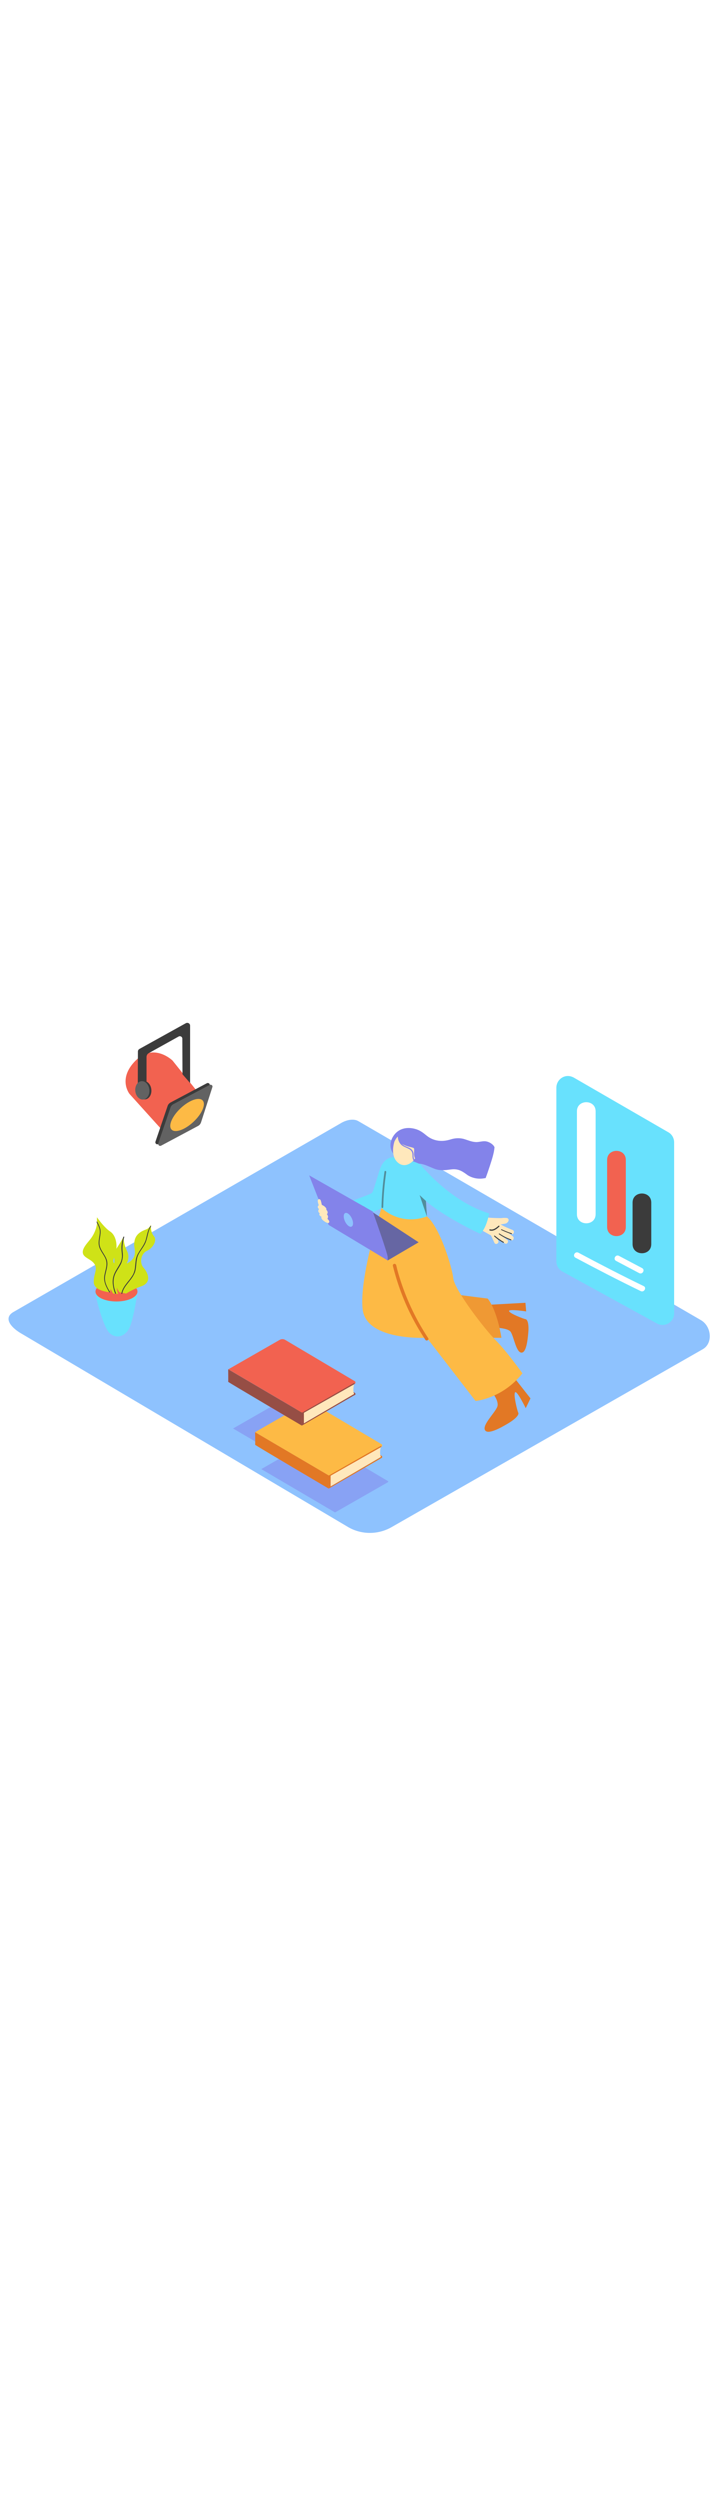 <svg version="1.1" id="Layer_1" xmlns="http://www.w3.org/2000/svg" xmlns:xlink="http://www.w3.org/1999/xlink" x="0px" y="0px" viewBox="0 0 500 500" style="width: 144px;" xml:space="preserve" data-imageid="spotlight-40" imageName="Spotlight" class="illustrations_image">
<style type="text/css">
	.st0_spotlight-40{fill:#8EC2FE;}
	.st1_spotlight-40{fill:url(#SVGID_1_);}
	.st2_spotlight-40{fill:url(#SVGID_00000172422779162541881980000010483888558632733609_);}
	.st3_spotlight-40{opacity:0.5;fill:#8383EA;enable-background:new    ;}
	.st4_spotlight-40{fill:url(#SVGID_00000054262833568624805460000006661446223199980675_);}
	.st5_spotlight-40{fill:#E27825;}
	.st6_spotlight-40{fill:#FFE8BC;}
	.st7_spotlight-40{fill:#FDBA45;}
	.st8_spotlight-40{fill:#F26250;}
	.st9_spotlight-40{opacity:0.5;fill:#3B3B3B;enable-background:new    ;}
	.st10_spotlight-40{fill:#68E1FD;}
	.st11_spotlight-40{fill:#3B3B3B;}
	.st12_spotlight-40{fill:#FFFFFF;}
	.st13_spotlight-40{opacity:0.2;fill:#FFFFFF;enable-background:new    ;}
	.st14_spotlight-40{fill:url(#SVGID_00000093150723317767813280000000677659763809741733_);}
	.st15_spotlight-40{opacity:0.5;fill:#E27825;enable-background:new    ;}
	.st16_spotlight-40{fill:#8383EA;}
	.st17_spotlight-40{opacity:0.4;fill:#3B3B3B;enable-background:new    ;}
	.st18_spotlight-40{fill:#CFE217;}
</style>
<g id="background_spotlight-40">
	<path class="st0_spotlight-40" d="M242.5,442.7L15.4,308.4C8.2,304.4,2,297.7,9,293.3L237,162c3.4-2.1,8.6-3.5,12.1-1.5l238.4,138.3&#10;&#9;&#9;c7.2,4.2,8.5,15.9,1.3,20.1L272.5,442.4C263.2,447.8,251.8,447.9,242.5,442.7z"/>
	
		<linearGradient id="SVGID_1_-spotlight-40" gradientUnits="userSpaceOnUse" x1="305.595" y1="139.056" x2="356.395" y2="204.276" gradientTransform="matrix(1 0 0 -1 0 502)">
		<stop offset="1.000000e-02" style="stop-color:#8EC2FE"/>
		<stop offset="1" style="stop-color:#8383EA"/>
	</linearGradient>
	<polyline class="st1_spotlight-40" points="353.3,370.5 313.9,394.6 259.7,353.1 339.4,303.9 353.3,337.5 &#9;"/>
	
		<linearGradient id="SVGID_00000112629465955734186770000016745755314323152315_-spotlight-40" gradientUnits="userSpaceOnUse" x1="393.858" y1="196.291" x2="428.688" y2="241.001" gradientTransform="matrix(1 0 0 -1 0 502)">
		<stop offset="1.000000e-02" style="stop-color:#8EC2FE"/>
		<stop offset="1" style="stop-color:#8383EA"/>
	</linearGradient>
	<polyline style="fill:url(#SVGID_00000112629465955734186770000016745755314323152315_);" points="463.7,301.5 416.5,329.9 &#10;&#9;&#9;343.8,284.5 400.2,255.4 &#9;"/>
	<path class="st3_spotlight-40" d="M250,383.2l-36.6,20.9L162.1,374l35.8-20.5c1.1-0.6,2.5-0.6,3.6,0l48.6,28.8c0.3,0.1,0.3,0.5,0.2,0.7&#10;&#9;&#9;C250.1,383.1,250.1,383.2,250,383.2z"/>
	<path class="st3_spotlight-40" d="M269.6,411.4l-36.6,20.9l-51.3-30.1l35.8-20.5c1.1-0.6,2.5-0.6,3.6,0l48.6,28.8c0.3,0.1,0.4,0.5,0.2,0.7&#10;&#9;&#9;C269.8,411.2,269.7,411.3,269.6,411.4z"/>
	
		<linearGradient id="SVGID_00000083056181547945197700000003288529623458304439_-spotlight-40" gradientUnits="userSpaceOnUse" x1="49.399" y1="178.667" x2="83.459" y2="201.057" gradientTransform="matrix(1 0 0 -1 0 502)">
		<stop offset="1.000000e-02" style="stop-color:#8EC2FE"/>
		<stop offset="1" style="stop-color:#8383EA"/>
	</linearGradient>
	<path style="fill:url(#SVGID_00000083056181547945197700000003288529623458304439_);" d="M75.2,301.9l-35,18.1c0,0-1.9,2.2,11.1,10&#10;&#9;&#9;l35.6-21.9"/>
</g>
<g id="books_spotlight-40">
	<path class="st5_spotlight-40" d="M264.9,394.6c0.2,0,1.7-0.6,0.4-1.6c-0.9-0.7-1.8-1.3-2.7-1.8"/>
	<path class="st6_spotlight-40" d="M264.9,386.4c0,0-1.3,4.8,0,7.3l-17.6,10.4l-17.4,10.1v-7.5"/>
	<path class="st5_spotlight-40" d="M265.5,385.7c0,0.3-0.1,0.7-0.1,1l-35.5,20.1v7.5l35.4-20.7c0,0.3,0,0.6,0,0.9l-36.8,21.3v-10.2L265.5,385.7z"/>
	<path class="st7_spotlight-40" d="M265.2,385.8l-36.6,20.9l-51.3-30.1l35.8-20.5c1.1-0.6,2.5-0.6,3.6,0l48.6,28.8c0.3,0.1,0.3,0.5,0.2,0.7&#10;&#9;&#9;C265.4,385.7,265.3,385.7,265.2,385.8z"/>
	<path class="st5_spotlight-40" d="M228.5,415.7c0,0-51.3-30.2-51.1-30.4s0-8.7,0-8.7l51.3,30.1L228.5,415.7z"/>
	<path class="st7_spotlight-40" d="M265.3,384.9c0.3,0.2,0.5,0.6,0.5,0.9c0.1,0.6-0.6,0.9-0.8,1"/>
	<path class="st8_spotlight-40" d="M246.3,350.9c0.2,0,1.7-0.6,0.4-1.6c-0.9-0.7-1.8-1.3-2.7-1.8"/>
	<path class="st9_spotlight-40" d="M246.3,350.9c0.2,0,1.7-0.6,0.4-1.6c-0.9-0.7-1.8-1.3-2.7-1.8"/>
	<path class="st6_spotlight-40" d="M246.3,342.7c0,0-1.3,4.8,0,7.4l-17.6,10.3l-17.4,10.1v-7.4"/>
	<path class="st8_spotlight-40" d="M246.9,342l-0.1,1l-35.5,20.1v7.4l35.4-20.7c0,0.3,0,0.6,0,0.9L209.9,372v-10.1L246.9,342z"/>
	<path class="st9_spotlight-40" d="M246.9,342l-0.1,1l-35.5,20.1v7.4l35.4-20.7c0,0.3,0,0.6,0,0.9L209.9,372v-10.1L246.9,342z"/>
	<path class="st8_spotlight-40" d="M246.7,342.1l-36.6,20.9l-51.3-30.1l35.8-20.5c1.1-0.6,2.5-0.6,3.6,0l48.6,28.8c0.3,0.1,0.4,0.4,0.2,0.7&#10;&#9;&#9;C246.9,342,246.8,342.1,246.7,342.1z"/>
	<path class="st8_spotlight-40" d="M209.9,372c0,0-51.3-30.2-51.2-30.4s0-8.7,0-8.7l51.3,30.1L209.9,372z"/>
	<path class="st9_spotlight-40" d="M209.9,372c0,0-51.3-30.2-51.2-30.4s0-8.7,0-8.7l51.3,30.1L209.9,372z"/>
	<path class="st8_spotlight-40" d="M246.7,341.2c0.3,0.2,0.5,0.6,0.5,0.9c0.1,0.6-0.6,0.9-0.8,1.1"/>
</g>
<g id="screen_spotlight-40">
	<path class="st10_spotlight-40 targetColor" d="M456.9,301.1L391.1,265c-2.6-1.4-4.2-4.1-4.2-7.1V137.3c0-4.4,3.6-8.1,8-8.1c1.4,0,2.8,0.4,4.1,1.1l65.8,38&#10;&#9;&#9;c2.5,1.4,4,4.1,4,7V294c0.1,4.4-3.5,8-7.9,8.1C459.5,302.1,458.2,301.8,456.9,301.1z" style="fill: rgb(104, 225, 253);"/>
	<path class="st11_spotlight-40" d="M452.9,217.1V246c0,8.4-13,8.4-13,0v-28.9C439.9,208.7,452.9,208.7,452.9,217.1z"/>
	<path class="st8_spotlight-40" d="M435.2,187.5v46.6c0,8.4-13,8.4-13,0v-46.6C422.2,179.1,435.2,179.1,435.2,187.5z"/>
	<path class="st12_spotlight-40" d="M414.2,153.7v71.5c0,8.4-13,8.4-13,0v-71.5C401.2,145.3,414.2,145.3,414.2,153.7z"/>
	<path class="st12_spotlight-40" d="M430.4,254.1l16.1,8.5c2.3,1.2,0.3,4.7-2,3.5l-16.1-8.5C426.1,256.3,428.2,252.9,430.4,254.1z"/>
	<path class="st12_spotlight-40" d="M402.2,251.9c15,8,30.1,15.8,45.4,23.2c2.3,1.1,0.3,4.6-2,3.5c-15.3-7.4-30.4-15.2-45.4-23.2&#10;&#9;&#9;C397.9,254.2,399.9,250.7,402.2,251.9z"/>
</g>
<g id="light_spotlight-40">
	<path class="st8_spotlight-40" d="M137.3,140.1L120,118.5c0,0-13-12.7-25.7,0s-4.2,23.2-4.2,23.2l23.4,25.9"/>
	<path class="st11_spotlight-40" d="M118.6,147.6l25.3-13.4c0.6-0.3,1.4-0.1,1.8,0.5c0.2,0.3,0.2,0.7,0.1,1.1l-7.9,24.5c-0.3,1.1-1.1,2-2.1,2.5&#10;&#9;&#9;L110,176.5c-0.7,0.3-1.5,0.1-1.8-0.6c-0.2-0.3-0.2-0.7-0.1-1.1l8.5-24.9C116.9,149,117.6,148.2,118.6,147.6z"/>
	<path class="st11_spotlight-40" d="M120.5,148.8l25.3-13.4c0.6-0.3,1.4-0.1,1.8,0.5c0.2,0.3,0.2,0.7,0.1,1l-7.9,24.5c-0.4,1.1-1.1,2-2.1,2.5&#10;&#9;&#9;L112,177.6c-0.7,0.3-1.5,0.1-1.8-0.6c-0.2-0.3-0.2-0.7-0.1-1.1l8.5-24.9C118.9,150.1,119.6,149.3,120.5,148.8z"/>
	<path class="st13_spotlight-40" d="M120.5,148.8l25.3-13.4c0.6-0.3,1.4-0.1,1.8,0.5c0.2,0.3,0.2,0.7,0.1,1l-7.9,24.5c-0.4,1.1-1.1,2-2.1,2.5&#10;&#9;&#9;L112,177.6c-0.7,0.3-1.5,0.1-1.8-0.6c-0.2-0.3-0.2-0.7-0.1-1.1l8.5-24.9C118.9,150.1,119.6,149.3,120.5,148.8z"/>
	
		<ellipse transform="matrix(0.731 -0.683 0.683 0.731 -71.684 130.817)" class="st7_spotlight-40" cx="130" cy="156.3" rx="14.8" ry="6.5"/>
	<path class="st11_spotlight-40" d="M95.8,140l6.1,3.9v-27.9c0-1.1,0.6-2.2,1.6-2.7l20.7-11.5c0.8-0.5,1.9-0.2,2.4,0.7c0.2,0.3,0.2,0.6,0.2,0.9&#10;&#9;&#9;l0.1,24.6l5.3,6.1V94.2c0-1.1-1-2-2.1-1.9c-0.3,0-0.6,0.1-0.8,0.2l-32.3,17.9c-0.7,0.4-1.1,1.1-1.1,1.8L95.8,140z"/>
	
		<ellipse transform="matrix(0.995 -9.810399e-02 9.810399e-02 0.995 -13.162 10.521)" class="st11_spotlight-40" cx="100.4" cy="139.1" rx="4.9" ry="6.4"/>
	
		<ellipse transform="matrix(0.995 -9.810399e-02 9.810399e-02 0.995 -13.182 10.383)" class="st11_spotlight-40" cx="99" cy="139.2" rx="4.9" ry="6.4"/>
	
		<ellipse transform="matrix(0.995 -9.810399e-02 9.810399e-02 0.995 -13.182 10.383)" class="st13_spotlight-40" cx="99" cy="139.2" rx="4.9" ry="6.4"/>
	
		<linearGradient id="SVGID_00000026121061011078980520000005647884137889796775_-spotlight-40" gradientUnits="userSpaceOnUse" x1="118.263" y1="262.92" x2="382.913" y2="262.92" gradientTransform="matrix(1 0 0 -1 0 502)">
		<stop offset="0" style="stop-color:#FFE8BC"/>
		<stop offset="1" style="stop-color:#FFFFFF;stop-opacity:0"/>
	</linearGradient>
	<path style="fill:url(#SVGID_00000026121061011078980520000005647884137889796775_);" d="M356.7,181.7l-215.9-35.6&#10;&#9;&#9;c0,0-4.5-5-15.3,5.3s-6.4,14.9-6.4,14.9L292,333.2c18.9-16.3,34.8-36.5,46.9-57.8C355.4,246.4,357.8,214.1,356.7,181.7z"/>
</g>
<g id="character_1_spotlight-40">
	<path class="st5_spotlight-40" d="M339.4,303.9c0,0,13.6-0.5,15.8,3.1s3.7,13.8,7.2,14.3s4.5-8.2,5-14.1s-0.6-8.9-1.9-9.1s-11-3.9-11.5-5.6&#10;&#9;&#9;s11.9,0.2,11.9,0.2l-0.5-6l-29.2,1.6L339.4,303.9z"/>
	<path class="st7_spotlight-40" d="M301,311.1l47.7-0.1c0,0-2.7-18.2-9.5-27.2l-34.5-4.4"/>
	<path class="st15_spotlight-40" d="M301,311.1l47.7-0.1c0,0-2.7-18.2-9.5-27.2l-34.5-4.4"/>
	<path class="st5_spotlight-40" d="M341.7,348.3c0,0,5.9,6.6,4,10.9s-10.2,12.2-8.5,15.8s10.4-1.1,16.1-4.5s7.8-6.2,7.1-7.5s-3.5-12.6-2.2-14.1&#10;&#9;&#9;s7.4,11,7.4,11l3.3-6.8l-18.2-23.2L341.7,348.3z"/>
	<path class="st7_spotlight-40" d="M265.3,220.8c0,0-15.7,48.4-13.1,70.5s44.6,19.7,44.6,19.7l33.9,43.9c0,0,18.7-1.6,32.6-19.2&#10;&#9;&#9;c0,0-10.9-15.3-18.6-23s-28.6-34.8-29.5-43.1s-10.4-39-20.1-44.1"/>
	<path class="st5_spotlight-40" d="M297.8,311.3c-8-12.1-14.3-25.1-18.9-38.9c-1.3-3.9-2.5-7.9-3.4-11.9c-0.2-0.6-0.9-1-1.5-0.8&#10;&#9;&#9;c-0.6,0.2-0.9,0.7-0.8,1.3c3.5,14.2,8.9,28,16.1,40.8c2,3.6,4.2,7.1,6.5,10.6C296.5,313.6,298.6,312.5,297.8,311.3z"/>
	<path class="st10_spotlight-40 targetColor" d="M280.3,187c0,0-11.9-6.5-16.4,7.8s-4.3,14.9-5.7,15.9s-22.1,8.4-22.1,8.4l11.9,7.1c0,0,14.3-2.6,17.3-5.4&#10;&#9;&#9;c4.6-4.2,7.1-11.4,7.1-11.4" style="fill: rgb(104, 225, 253);"/>
	<path class="st16_spotlight-40" d="M337.7,200.1c1.1-2.8,2-5.7,3-8.6c1.3-4.1,2.8-8.4,3.2-12.8c-0.8-2-3.5-3.6-5.4-4c-2.4-0.6-4.9,0.4-7.3,0.4&#10;&#9;&#9;c-3.2-0.1-5.7-1.3-8.7-2.2c-3.1-0.8-6.3-0.6-9.3,0.4c-5.8,1.8-11.6,1.2-16.4-2.6c-2.7-2.2-4.8-3.9-8.3-4.8&#10;&#9;&#9;c-5.3-1.4-10.8-0.4-14.3,4.1c-3.1,4-3.8,9.3-0.5,13.4c1.7,2.1,4.2,3,6.7,3.7c2.3,0.7,4.5,2,6.9,2.5l0.3,0.1&#10;&#9;&#9;c2.2,0.4,4.5,0.2,6.8,0.9c2.8,0.8,5.4,2.2,8.2,3.2c3.7,1.3,7.2,0.8,11,0.3c4.8-0.6,7.4,0.9,11.1,3.6c0.2,0.2,0.4,0.3,0.7,0.5&#10;&#9;&#9;c2.6,1.6,5.7,2.4,8.8,2.3C335.2,200.5,336.4,200.3,337.7,200.1z"/>
	<path class="st6_spotlight-40" d="M335.3,225.2c1.5,0.8,3,1.7,4.6,2.4c2.9,0.2,5.8,0.3,8.7,0.3c1.2-0.2,2.4-0.2,3.7-0.1c0.8,0,1.5,0.8,1.4,1.6&#10;&#9;&#9;c0,0.1,0,0.3-0.1,0.4c-0.4,1.1-1.5,1.9-2.6,2c-1,0.2-1.9,0.3-2.9,0.5c2.7,1.5,5.4,2.7,8.3,3.8c1.8,0.7,0.9,3.6-0.9,2.9l-2-0.8&#10;&#9;&#9;c1.1,0.7,2.1,1.5,3.1,2.3c1.2,1,0.5,3.4-1.3,2.7c-2.3-0.9-4.6-2.1-6.8-3.4c1.3,1.1,2.7,2.1,4.1,3.1c1.6,1.1,0,3.7-1.6,2.5&#10;&#9;&#9;c-2-1.4-3.9-2.8-5.7-4.4c0.4,0.9,0.8,1.7,1.2,2.6c0.8,1.8-1.9,3.2-2.7,1.4s-1.5-3.4-2.4-5.1c-0.1,0-0.1-0.1-0.2-0.1&#10;&#9;&#9;c-4.7-2.6-9.3-5.2-13.9-8c-1.7-1,0-3.5,1.6-2.5l2.1,1.3c0.1-0.5,0.4-0.9,0.8-1.1c-0.4-0.7-0.2-1.6,0.5-2.1c0.2-0.1,0.5-0.2,0.8-0.2&#10;&#9;&#9;c-0.4-0.8-0.1-1.7,0.7-2.1C334.3,224.9,334.8,224.9,335.3,225.2z"/>
	<path class="st11_spotlight-40" d="M347.2,233.8c-1.8,1.7-4,3.4-6.6,2.7c-0.5-0.1-0.3-1,0.2-0.8c2.3,0.6,4.2-1,5.8-2.4&#10;&#9;&#9;C347,232.8,347.6,233.4,347.2,233.8z"/>
	<path class="st11_spotlight-40" d="M348.9,235.7c2.2,1,4.5,2,6.9,2.7c0.4,0.1,0.2,0.8-0.1,0.6c-2.4-0.8-4.7-1.7-7-2.8&#10;&#9;&#9;C348.2,236.1,348.5,235.5,348.9,235.7z"/>
	<path class="st11_spotlight-40" d="M347.3,238.6c2.5,1.7,5.2,3.1,8.1,4.1c0.4,0.1,0.2,0.8-0.1,0.6c-2.9-1-5.7-2.4-8.3-4.2&#10;&#9;&#9;C346.7,239,347,238.4,347.3,238.6z"/>
	<path class="st11_spotlight-40" d="M344.1,240.1c1.9,1.6,3.9,3.1,6.1,4.3c0.4,0.2,0.1,0.8-0.3,0.6c-2.2-1.3-4.3-2.7-6.2-4.4&#10;&#9;&#9;C343.4,240.3,343.8,239.8,344.1,240.1z"/>
	<path class="st10_spotlight-40 targetColor" d="M283.9,187.4l-2.3-0.5c-1.4,0-2.8-0.2-4.2-0.4c-2.4,0-4.8,0.7-6.9,2c-4.5,3.2-5,10.9-5.3,15.9&#10;&#9;&#9;c-0.2,2.4-0.3,4.9-0.4,7.4c0.1,2.4,0.2,5.3,0.4,8.8c0,0.1,0,0.1,0,0.1c0.2,0.2,12.5,12.8,31.5,6.1c0,0-1.2-27.5-4.1-36.1&#10;&#9;&#9;C289.9,189.4,287,188.2,283.9,187.4z" style="fill: rgb(104, 225, 253);"/>
	<path class="st10_spotlight-40 targetColor" d="M292.4,190.7c0,0,20,25.4,47.8,34c0,0-1.8,10.2-6.2,14.1c0,0-37.7-17.1-46.4-32.3" style="fill: rgb(104, 225, 253);"/>
	<path class="st6_spotlight-40" d="M274.3,174.7c0,0-3.6,10.5,3.1,15.2s15.8-5.2,13.3-14.5S278.6,165.7,274.3,174.7z"/>
	<path class="st16_spotlight-40" d="M291.6,188.5c-1.1,0.2-2.3-0.1-3.1-0.9c-1-1-0.9-2.4-0.9-3.7c0.1-1.7-0.7-3.4-2.2-4.3c-1.8-1.2-4-1.5-5.6-3&#10;&#9;&#9;c-0.2-0.1-0.3-0.3-0.5-0.5c0.2,0.2,0.4,0.4,0.7,0.5c2.6,1.6,6.4,2,7.6,2.6s-0.7,5.4,1.4,7.5s7.3-11,4.3-14.6s-12.7-7.8-17-1.8&#10;&#9;&#9;c0.1,0.5,0.3,1.1,0.4,1.6c0.1,1.6,0.7,3.1,1.7,4.4c1.6,2,3.9,2.4,6,3.6c1.4,0.7,2.3,2,2.4,3.5c0.1,1.2-0.1,2.5,0.4,3.7&#10;&#9;&#9;c0.8,1.7,2.6,2.5,4.4,2.1C292.2,189,292,188.4,291.6,188.5z"/>
	<polyline class="st16_spotlight-40" points="269.6,257.3 291.1,244.7 252.9,219.7 232.5,227.8 &#9;"/>
	<polyline class="st17_spotlight-40" points="269.6,257.3 291.1,244.7 252.9,219.7 232.5,227.8 &#9;"/>
	<path class="st16_spotlight-40" d="M269.6,255.1c0.4-1.6-10.4-31.8-10.4-31.8L215,198.2l13.5,34.4l41.1,24.7L269.6,255.1z"/>
	
		<ellipse transform="matrix(0.903 -0.429 0.429 0.903 -74.894 125.986)" class="st0_spotlight-40" cx="242.3" cy="229.3" rx="2.6" ry="5.2"/>
	<path class="st9_spotlight-40" d="M267.4,195.6c-1.2,8.2-1.9,16.5-2.1,24.7c0,0.3,0.3,0.6,0.6,0.6s0.6-0.3,0.6-0.6c0.2-8.2,0.9-16.3,2.1-24.4&#10;&#9;&#9;C268.7,195.1,267.5,194.8,267.4,195.6z"/>
	<polygon class="st9_spotlight-40" points="296.2,216 291.8,211.9 296.9,226.9 &#9;"/>
	<path class="st6_spotlight-40" d="M228,228.7c-0.1-0.1-0.2-0.2-0.3-0.3c0.1-0.2,0.2-0.4,0.2-0.6c0-0.1,0.1-0.1,0.1-0.2c0.4-0.8-0.2-1.8-0.7-2.5&#10;&#9;&#9;c0.2-0.1,0.4-0.3,0.5-0.6c0.2-0.9-0.2-1.8-0.9-2.4l0,0c0.4-0.9-0.6-1.7-1.1-2.2c-0.6-0.5-1.3-0.9-2-1.2c-0.2-1-0.4-2-0.7-2.9&#10;&#9;&#9;c-0.2-0.7-0.8-1.3-1.5-1s-0.7,1.1-0.6,1.7c0.2,0.9,0.4,1.7,0.7,2.5c-0.6,0.3-0.9,1.1-0.6,1.7c0,0,0,0,0,0c0.2,0.4,0.5,0.7,0.8,1&#10;&#9;&#9;c-0.5,0.4-0.7,1.1-0.5,1.7c0.2,0.5,0.5,0.9,1,1.1c-0.1,0.1-0.2,0.2-0.2,0.3c-0.3,0.5-0.1,1.2,0.4,1.5c0.3,0.3,0.6,0.5,1,0.7&#10;&#9;&#9;c0,0.1-0.1,0.1-0.1,0.2c-0.2,0.6,0.2,1.2,0.6,1.7c0.5,0.6,1.1,1,1.7,1.4c0.7,0.5,1.4,0.8,2.2,1c0.3,0.1,0.6-0.1,0.8-0.3&#10;&#9;&#9;C229.4,230.3,228.6,229.3,228,228.7z"/>
</g>
<g id="plant_spotlight-40">
	<path class="st10_spotlight-40 targetColor" d="M66.5,278.5c-1.3,0.2,5,24.3,9.3,28.8s10,3.3,13.4-1.7s6.3-25.5,6.3-25.5S98.1,274.7,66.5,278.5z" style="fill: rgb(104, 225, 253);"/>
	<ellipse class="st8_spotlight-40" cx="81" cy="278.9" rx="14.6" ry="6.9"/>
	<path class="st18_spotlight-40" d="M65.1,259c3.5,4-0.1,7.2,0.1,13.5s11.5,6.9,11.5,6.9c-0.6-5.2,8.6-8.9,8.2-14.8s-8.4-2.7-5.5-9.3&#10;&#9;&#9;s1.9-15-2.8-18.1c-3.5-2.3-7.4-7.4-9.2-9.9c0,0.7,0,1.4,0,2.1c0.4,3.9-1.3,8.1-3.2,11.2c-1.8,2.9-4.5,5.2-6,8.3&#10;&#9;&#9;c-0.1,0.3-0.3,0.7-0.4,1C56.3,255.1,62,255.5,65.1,259z"/>
	<path class="st11_spotlight-40" d="M67.3,229.9c0,0.4,0,0.7-0.1,1c0.9,1.4,1.5,2.9,2,4.5c0.9,3.9-1.3,7.8-0.4,11.7c0.7,3.4,3.3,5.9,4.6,9.1&#10;&#9;&#9;c1.6,3.9-0.1,7.5-0.8,11.4c-0.8,4.4,1.2,8.1,3.4,11.8c0.2,0.3,0.7,0,0.5-0.3c-1.2-1.8-2.2-3.7-2.9-5.7c-0.7-2-0.8-4.2-0.3-6.3&#10;&#9;&#9;c0.7-3.5,2.1-6.9,0.9-10.4c-1.1-3.2-3.7-5.8-4.7-9.1c-1.2-4,1.1-8,0.3-12c-0.5-2-1.4-3.9-2.5-5.6L67.3,229.9z"/>
	<path class="st18_spotlight-40" d="M102.2,250.6c3.7-1.6,7.5-7,4.8-10.2s-2-8-2-8c-0.6,1.5-1.8,2.7-3.2,3.3c-7.7,2.6-8.3,7-8.5,10.4&#10;&#9;&#9;s3.9,10.7-8.3,14.6s-2,18.7-2,18.7l4.7,0.9l0,0c3.4-2.1,7-3.8,10.7-5.1c7.3-2.7,4.6-9.2,1.4-12.9S98.4,252.2,102.2,250.6z"/>
	<path class="st11_spotlight-40" d="M104.6,233.4c-1.9,2.8-2.3,6.2-3.2,9.4c-1,3.5-3.3,6.1-5.1,9.2c-0.9,1.4-1.5,3-1.8,4.6&#10;&#9;&#9;c-0.3,1.8-0.4,3.6-0.6,5.4c-0.2,2-0.7,3.9-1.7,5.6c-1,1.6-2.1,3.1-3.3,4.5c-2,2.5-4.1,5.2-4.5,8.4h0.6c0.4-3.1,2.6-5.8,4.6-8.3&#10;&#9;&#9;s4.1-5.2,4.7-8.5c0.7-3.7,0.3-7.4,2.1-10.8c1.5-2.9,3.8-5.3,5-8.4c1.4-3.6,1.5-7.7,3.7-11C105.3,233.4,104.8,233.1,104.6,233.4z"/>
	<path class="st18_spotlight-40" d="M82.2,280.5c-2.1-4.9-1-11.6,2.6-16c3.7-4.7,6-9.1,3.4-14.1c-1.5-3-2.3-6.4-2.2-9.8&#10;&#9;&#9;c-3.7,7.6-7.5,10.4-6.7,14.5c0.8,4.2-0.1,6-2.7,12.5c-2.4,6,1.5,11.8,2.1,12.7C79.9,280.4,81.1,280.5,82.2,280.5z"/>
	<path class="st11_spotlight-40" d="M80.1,280.4h0.7c-1.9-4.7-2.8-9.7-0.3-14.5c1.2-2.3,2.7-4.3,3.8-6.6c1-2.4,1.4-5,1-7.6&#10;&#9;&#9;c-0.4-3.6,0-7.2,1.1-10.6c0.1-0.4-0.4-0.5-0.6-0.2c-1,2.9-1.5,6-1.3,9.1c0.1,1.6,0.4,3.2,0.3,4.9c-0.1,1.5-0.5,3-1.2,4.3&#10;&#9;&#9;c-1.2,2.4-2.8,4.5-3.9,6.9c-1.2,2.5-1.6,5.4-1.2,8.1C78.8,276.4,79.3,278.5,80.1,280.4z"/>
</g>
</svg>